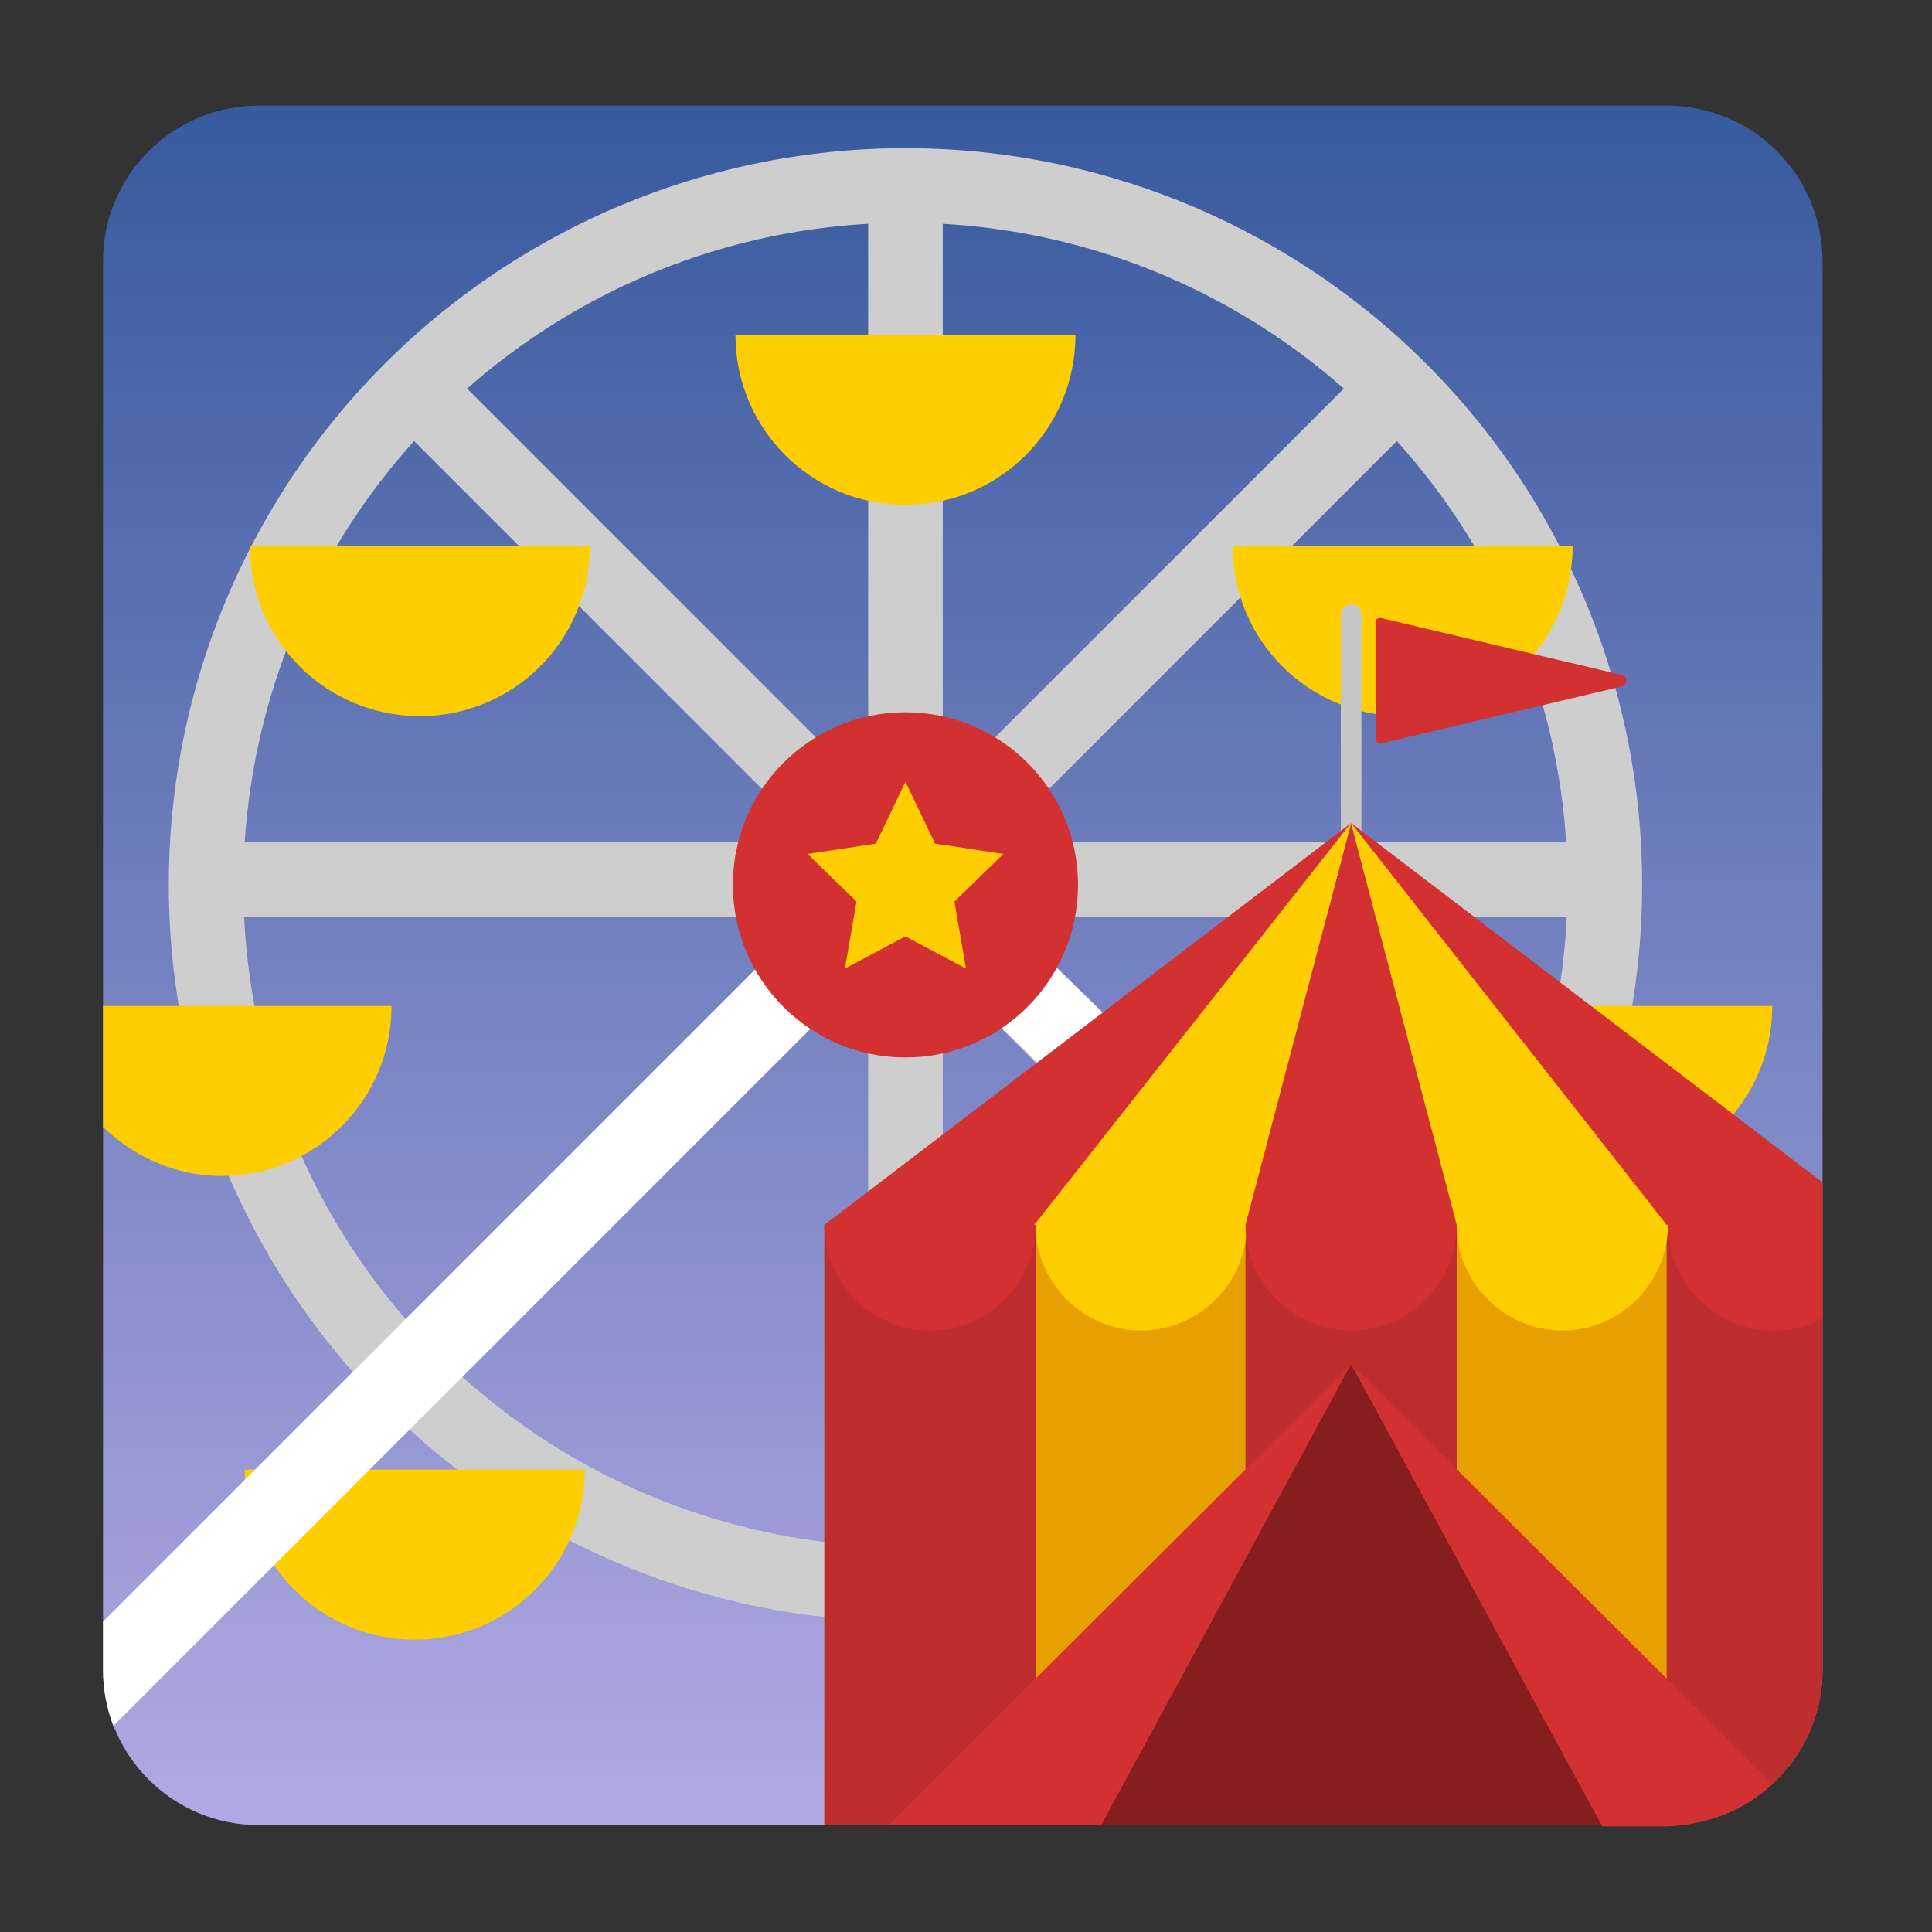 <?xml version="1.0" encoding="utf-8"?><!DOCTYPE svg PUBLIC "-//W3C//DTD SVG 1.1//EN" "http://www.w3.org/Graphics/SVG/1.1/DTD/svg11.dtd"><svg version="1.1" id="Layer_1" xmlns="http://www.w3.org/2000/svg" xmlns:xlink="http://www.w3.org/1999/xlink" x="0px" y="0px" width="150px" height="150px" viewBox="0 0 150 150" enable-background="new 0 0 150 150" xml:space="preserve"><rect x="0" y="0" width="150" height="150" fill="#333333" stroke="none"/><linearGradient id="SVGID_1_" gradientUnits="userSpaceOnUse" x1="74.73" y1="141.73" x2="74.73" y2="8.27"><stop offset="0" style="stop-color:#B1A9E3"/><stop offset="1" style="stop-color:#385A9E"/></linearGradient><path fill="url(#SVGID_1_)" d="M129.4,141.7H20.1c-6.7,0-12.1-5.4-12.1-12.1V20.3c0-6.7,5.4-12.1,12.1-12.1h109.3	c6.7,0,12.1,5.4,12.1,12.1v109.3C141.5,136.3,136.1,141.7,129.4,141.7z"/><circle fill="none" stroke="#CECECE" stroke-width="5.791" stroke-miterlimit="10" cx="70.3" cy="68.7" r="54.3"/><line fill="none" stroke="#CECECE" stroke-width="5.791" stroke-miterlimit="10" x1="70.3" y1="14.4" x2="70.3" y2="122.1"/><line fill="none" stroke="#CECECE" stroke-width="5.791" stroke-miterlimit="10" x1="16.4" y1="68.3" x2="124.2" y2="68.3"/><path fill="#FFCE00" d="M45.4,114.1c0,7.3-5.9,13.2-13.2,13.2S19,121.4,19,114.1"/><line fill="none" stroke="#CECECE" stroke-width="5.791" stroke-miterlimit="10" x1="32.2" y1="30.2" x2="108.4" y2="106.4"/><line fill="none" stroke="#CECECE" stroke-width="5.791" stroke-miterlimit="10" x1="108.4" y1="30.2" x2="32.2" y2="106.4"/><path fill="#FFFFFF" d="M72.6,65.9C72,65.3,71.1,65,70.3,65c-0.8,0-1.7,0.3-2.3,0.9l-60,60v3.8c0,1.5,0.3,3,0.8,4.3l61.5-61.5	l50.1,48.8c1.2,1.2,3.2,1.2,4.4,0c1.2-1.2,1.2-3.2,0-4.4L72.6,65.9z"/><circle fill="#D33131" cx="70.3" cy="68.7" r="13.4"/><polygon fill="#FFCE00" points="70.3,60.7 72.6,65.5 77.9,66.3 74.1,70 75,75.2 70.3,72.7 65.6,75.2 66.5,70 62.7,66.3 68,65.5"/><path fill="#FFCE00" d="M83.5,26c0,7.3-5.9,13.2-13.2,13.2S57.1,33.3,57.1,26"/><path fill="#FFCE00" d="M45.8,42.4c0,7.3-5.9,13.2-13.2,13.2s-13.2-5.9-13.2-13.2"/><path fill="#FFCE00" d="M8,87.5c2.4,2.3,5.6,3.8,9.2,3.8c7.3,0,13.2-5.9,13.2-13.2H8V87.5z"/><path fill="#FFCE00" d="M95.7,42.4c0,7.3,5.9,13.2,13.2,13.2s13.2-5.9,13.2-13.2"/><path fill="#FFCE00" d="M111.2,78.1c0,7.3,5.9,13.2,13.2,13.2c7.3,0,13.2-5.9,13.2-13.2"/><path fill="#B5B5B5" d="M140.2,97L140.2,97c0,4.5-3.7,8.2-8.2,8.2h-3.2c-4.5,0-8.2-3.7-8.2-8.2v0"/><path fill="#FFCE00" d="M127.2,115.2L127.2,115.2c0,4.5-3.7,8.2-8.2,8.2h-3.2c-4.5,0-8.2-3.7-8.2-8.2v0"/><path fill="#C6C6C6" d="M104.9,81.5L104.9,81.5c-0.4,0-0.8-0.4-0.8-0.8v-33c0-0.4,0.4-0.8,0.8-0.8l0,0c0.4,0,0.8,0.4,0.8,0.8v33	C105.7,81.1,105.4,81.5,104.9,81.5z"/><polyline fill="#D33131" points="64,95.1 104.9,63.9 80.4,95.1"/><polygon fill="#D33131" points="80.3,86.1 65.9,94.4 64,95.1 66.5,103.7 138.6,105.2 141.5,98.9 141.4,92.6 92,84.6"/><path fill="#BF2E2E" d="M141.5,129.7V95.2H64v46.5h65.4C136.1,141.7,141.5,136.3,141.5,129.7z"/><path fill="#D33131" d="M107.3,48l18.6,4.4c0.5,0.1,0.5,0.8,0,0.9l-18.6,4.4c-0.3,0.1-0.5-0.1-0.5-0.4v-8.8	C106.7,48.1,107,47.9,107.3,48z"/><polygon fill="#D33131" points="113.1,95.1 96.7,95.1 104.9,63.9"/><polygon fill="#FFCE00" points="96.7,95.1 80.3,95.1 104.9,63.9"/><polygon fill="#FFCE00" points="113.1,95.1 129.5,95.1 104.9,63.9"/><polygon fill="#D33131" points="129.4,95.1 141.5,95.1 141.5,91.8 104.9,63.9"/><rect x="80.4" y="95.1" fill="#E8A000" width="16.3" height="46.6"/><rect x="113.1" y="95.1" fill="#E8A000" width="16.3" height="46.6"/><path fill="#FFCE00" d="M96.8,95.1c0,4.5-3.7,8.2-8.2,8.2s-8.2-3.7-8.2-8.2"/><path fill="#D33131" d="M80.4,95.1c0,4.5-3.7,8.2-8.2,8.2c-4.5,0-8.2-3.7-8.2-8.2"/><path fill="#D33131" d="M113.1,95.1c0,4.5-3.7,8.2-8.2,8.2s-8.2-3.7-8.2-8.2"/><path fill="#FFCE00" d="M129.5,95.1c0,4.5-3.7,8.2-8.2,8.2c-4.5,0-8.2-3.7-8.2-8.2"/><path fill="#D33131" d="M141.5,95.1h-12c0,4.5,3.7,8.2,8.2,8.2c1.4,0,2.7-0.3,3.8-1V95.1z"/><polygon fill="#871E1E" points="85.4,141.7 104.9,105.9 124.4,141.7"/><path fill="#D33131" d="M137.6,138.5l-32.7-32.6l19.5,35.9h5C132.6,141.7,135.5,140.5,137.6,138.5z"/><polygon fill="#D33131" points="85.5,141.7 104.9,105.9 69,141.7"/></svg>